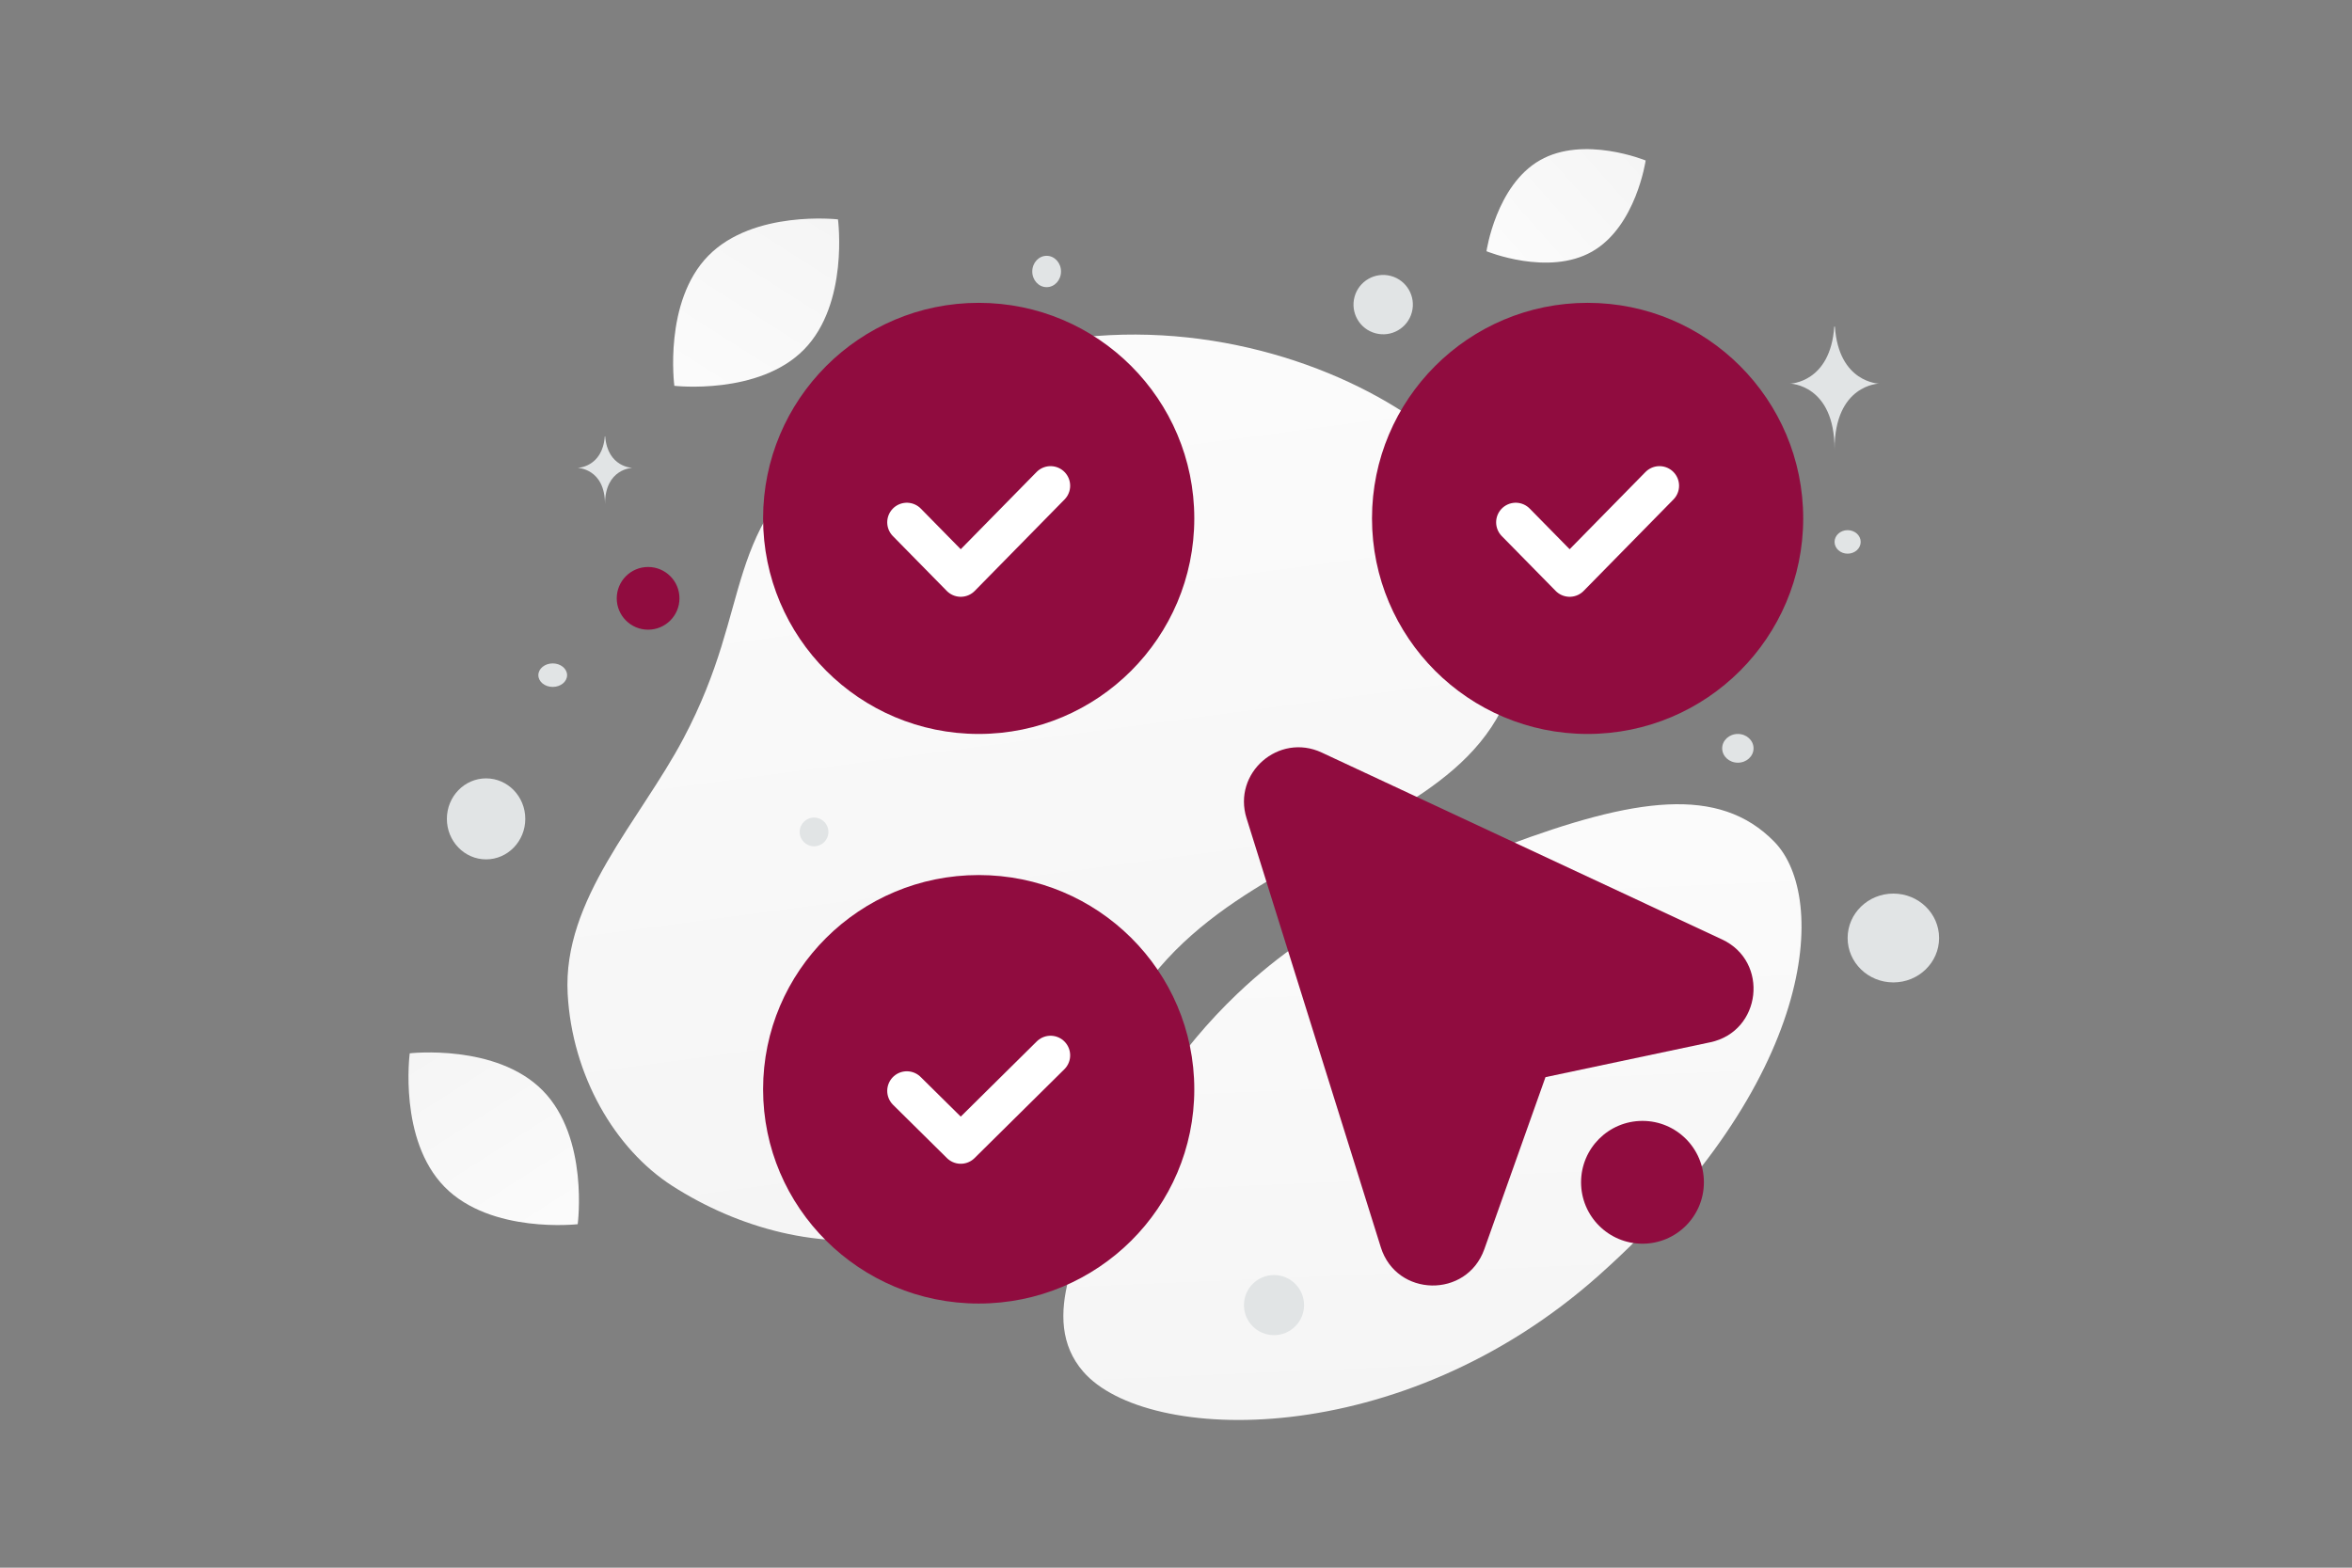 <svg width="900" height="600" viewBox="0 0 900 600" fill="none" xmlns="http://www.w3.org/2000/svg"><rect x="0" y="0" width="900" height="600" fill="#808080" stroke="none"/><path fill="transparent" d="M0 0h900v600H0z"/><path d="M575.051 200.174c-15.304-49.951-147.578-114.42-252.08-34.276-48.602 37.276-33.516 64.027-61.5 116.838-16.68 31.476-46.227 61.488-44.252 97.626 1.697 31.194 18.019 59.406 40.099 73.552 49.658 31.813 128.336 37.213 169.467-56.691 41.131-93.903 187.722-68.218 148.266-197.049z" fill="url(#a)"/><path d="M678.971 322.185c-21.201-21.753-53.555-16.854-102.574 1.494-36.864 13.806-70.616 25.89-102.936 56.667-22.624 21.532-38.362 46.679-48.585 69.746-11.08 24.991-27.947 54.643-10.356 74.899 24.171 27.823 121.582 30.61 197.349-36.933 83.226-74.21 87.835-144.615 67.102-165.873z" fill="url(#b)"/><path fill-rule="evenodd" clip-rule="evenodd" d="M374.5 280.906c-45.561 0-82.5-36.94-82.5-82.5 0-45.561 36.939-82.5 82.5-82.5s82.5 36.939 82.5 82.5c0 45.56-36.939 82.5-82.5 82.5zm0 218c-45.561 0-82.5-36.716-82.5-82 0-45.285 36.939-82 82.5-82s82.5 36.715 82.5 82c0 45.284-36.939 82-82.5 82zm233-218c-45.561 0-82.5-36.94-82.5-82.5 0-45.561 36.939-82.5 82.5-82.5s82.5 36.939 82.5 82.5c0 45.56-36.939 82.5-82.5 82.5z" fill="#900c3f"/><path d="m402 185.906-34.367 35L347 199.909m55 203.997-34.367 34L347 417.509m288-231.603-34.367 35L580 199.909" stroke="#fff" stroke-width="15" stroke-linecap="round" stroke-linejoin="round"/><path fill-rule="evenodd" clip-rule="evenodd" d="M528.37 477.361 476.999 313.17c-5.433-17.325 12.297-32.828 28.753-25.154l153.201 71.534c18.146 8.48 15.104 35.195-4.498 39.357l-63.069 13.345-23.397 65.837c-6.733 18.911-33.614 18.417-39.619-.728z" fill="#900c3f"/><path d="M170.139 454.28c17.743 18.059 50.922 14.252 50.922 14.252s4.391-33.088-13.369-51.135c-17.743-18.059-50.906-14.263-50.906-14.263s-4.39 33.087 13.353 51.146z" fill="url(#c)"/><path d="M609.244 96.273c-16.816 9.592-40.435-.119-40.435-.119s3.66-25.258 20.486-34.838c16.815-9.592 40.424.107 40.424.107s-3.66 25.258-20.475 34.85z" fill="url(#d)"/><path d="M307.646 133.783c-17.284 17.591-49.604 13.882-49.604 13.882s-4.277-32.23 13.023-49.81c17.284-17.592 49.588-13.894 49.588-13.894s4.276 32.231-13.007 49.822z" fill="url(#e)"/><ellipse rx="15" ry="15.5" transform="matrix(1 0 0 -1 186 313.406)" fill="#E1E4E5"/><circle r="23.5" transform="matrix(1 0 0 -1 628.5 452.5)" fill="#900c3f"/><circle cx="248" cy="229" r="12" fill="#900c3f"/><circle r="5.5" transform="matrix(-1 0 0 1 311.5 318.406)" fill="#E1E4E5"/><ellipse cx="724.5" cy="359" rx="17.5" ry="17" fill="#E1E4E5"/><circle cx="487.5" cy="499.5" r="11.5" fill="#E1E4E5"/><ellipse cx="400.5" cy="103.906" rx="5.5" ry="6" fill="#E1E4E5"/><ellipse cx="665" cy="286.406" rx="5.5" ry="6" transform="rotate(90 665 286.406)" fill="#E1E4E5"/><ellipse cx="707" cy="207.406" rx="5" ry="4.5" fill="#E1E4E5"/><ellipse cx="211.5" cy="258.406" rx="5.5" ry="4.5" fill="#E1E4E5"/><circle cx="529.28" cy="116.588" r="11.358" transform="rotate(105 529.28 116.588)" fill="#E1E4E5"/><path d="M231.578 167h-.152C230.522 178.889 221 179.072 221 179.072s10.5.19 10.5 13.928c0-13.738 10.5-13.928 10.5-13.928s-9.518-.183-10.422-12.072zm470.549-42h-.247c-1.463 21.492-16.88 21.823-16.88 21.823s17 .344 17 25.177c0-24.833 17-25.177 17-25.177s-15.41-.331-16.873-21.823z" fill="#E1E4E5"/><defs><linearGradient id="a" x1="352.942" y1="-51.422" x2="470.195" y2="822.339" gradientUnits="userSpaceOnUse"><stop stop-color="#fff"/><stop offset="1" stop-color="#EEE"/></linearGradient><linearGradient id="b" x1="537.902" y1="182.185" x2="563.987" y2="790.876" gradientUnits="userSpaceOnUse"><stop stop-color="#fff"/><stop offset="1" stop-color="#EEE"/></linearGradient><linearGradient id="c" x1="240.931" y1="515.966" x2="112.658" y2="314.886" gradientUnits="userSpaceOnUse"><stop stop-color="#fff"/><stop offset="1" stop-color="#EEE"/></linearGradient><linearGradient id="d" x1="544.312" y1="126.916" x2="680.564" y2="5.684" gradientUnits="userSpaceOnUse"><stop stop-color="#fff"/><stop offset="1" stop-color="#EEE"/></linearGradient><linearGradient id="e" x1="238.687" y1="193.871" x2="363.638" y2="-2.001" gradientUnits="userSpaceOnUse"><stop stop-color="#fff"/><stop offset="1" stop-color="#EEE"/></linearGradient></defs></svg>